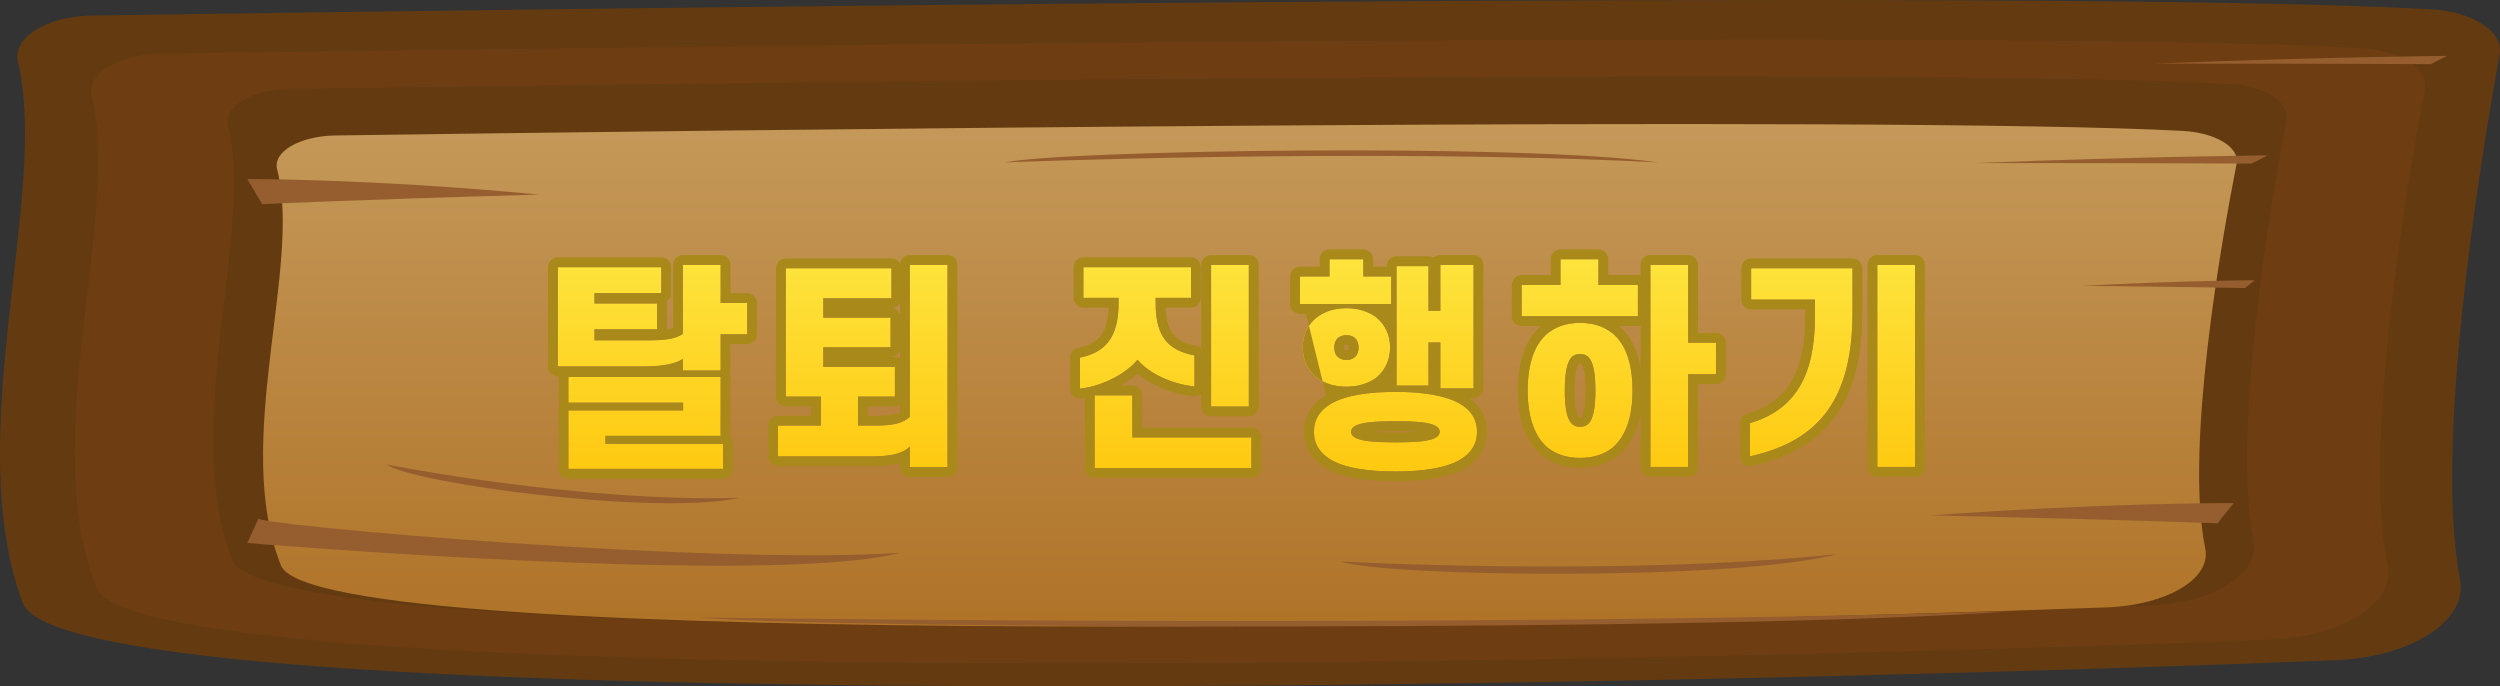 <svg width="255" height="70" viewBox="0 0 255 70" fill="none" xmlns="http://www.w3.org/2000/svg">
<rect x="0" y="0" width="255" height="70" fill="#333333" stroke="none"/>
<path d="M238.188 67.338C178.823 69.739 6.947 73.934 2.32 61.505C-4.054 44.383 5.083 19.79 1.83 6.318C1.231 3.852 4.754 1.656 9.381 1.588C51.248 0.958 209.514 -1.242 247.968 0.951C252.258 1.193 255.379 3.242 254.963 5.548C253.062 15.978 248.231 45.21 250.921 59.13C251.725 63.31 246.002 67.023 238.195 67.342L238.188 67.338Z" fill="#643B11"/>
<path d="M231.566 65.229C175.753 67.41 14.161 71.222 9.812 59.927C3.818 44.368 12.407 22.028 9.344 9.784C8.781 7.543 12.092 5.552 16.441 5.487C55.801 4.914 204.602 2.916 240.754 4.907C244.788 5.131 247.727 6.989 247.332 9.083C245.549 18.561 241.002 45.119 243.531 57.769C244.291 61.565 238.904 64.941 231.566 65.229Z" fill="#6E3D12"/>
<path d="M219.309 61.77C170.066 63.697 27.508 67.057 23.67 57.093C18.386 43.371 25.958 23.659 23.261 12.857C22.764 10.881 25.688 9.121 29.525 9.064C64.251 8.559 195.524 6.796 227.414 8.552C230.974 8.749 233.562 10.387 233.218 12.235C231.646 20.594 227.634 44.027 229.863 55.185C230.535 58.535 225.777 61.512 219.309 61.766V61.77Z" fill="#643B11"/>
<path d="M214.894 61.952C168.02 63.712 32.317 66.78 28.662 57.681C23.634 45.145 30.84 27.14 28.268 17.279C27.8 15.473 30.577 13.869 34.232 13.816C67.291 13.353 192.25 11.745 222.612 13.35C225.996 13.528 228.467 15.026 228.131 16.714C226.632 24.349 222.817 45.752 224.937 55.944C225.573 59.005 221.048 61.724 214.886 61.956L214.894 61.952Z" fill="url(#paint0_linear_2063_1401)"/>
<path d="M26.375 52.872C25.519 53.505 73.227 57.727 91.88 56.372C78.687 59.858 25.227 55.386 25.227 55.386L26.375 52.872Z" fill="#965E2E"/>
<path d="M26.74 20.826C26.74 20.826 35.314 20.401 54.983 19.847C37.93 18.216 25.234 18.265 25.234 18.265L26.74 20.826Z" fill="#965E2E"/>
<path d="M229.636 16.691C229.636 16.691 221.099 16.631 201.481 16.634C218.621 15.951 231.303 15.849 231.303 15.849L229.644 16.691H229.636Z" fill="#965E2E"/>
<path d="M247.917 6.545C247.917 6.545 239.38 6.484 219.762 6.488C236.902 5.806 249.583 5.703 249.583 5.703L247.924 6.545H247.917Z" fill="#965E2E"/>
<path d="M229 29.379C229 29.379 223.972 29.273 212.416 29.159C222.495 28.609 229.965 28.586 229.965 28.586L229.008 29.379H229Z" fill="#965E2E"/>
<path d="M226.186 53.38C226.186 53.38 217.328 53.027 196.993 52.568C214.696 51.267 227.831 51.313 227.831 51.313L226.186 53.38Z" fill="#965E2E"/>
<path d="M102.515 16.566C102.515 16.566 139.631 15.064 169.153 16.566C155.09 14.582 108.406 15.318 102.515 16.566Z" fill="#965E2E"/>
<path d="M136.736 57.272C136.736 57.272 165.052 58.827 187.375 56.524C176.827 59.289 141.297 58.846 136.736 57.272Z" fill="#965E2E"/>
<path d="M71.195 62.972C71.195 62.972 145.844 64.126 205.151 62.347C176.915 64.463 83.05 64.163 71.195 62.972Z" fill="#965E2E"/>
<path d="M39.443 47.38C39.443 47.38 58.784 51.233 75.397 50.782C66.897 52.648 42.045 49.307 39.443 47.38Z" fill="#965E2E"/>
<path d="M67.016 33.592H60.636V34.714H66.136C67.874 34.714 68.908 34.56 69.656 34.054V27.014H73.506V30.908H76.212V34.098H73.506V37.794H69.656V36.606C68.908 37.112 67.632 37.376 65.608 37.376H56.896V27.256H67.456V29.896H60.636V30.952H67.016V33.592ZM73.506 44.46H61.758V45.274H73.748V47.826H57.974V41.864H69.678V41.072H57.974V38.454H73.506V44.46Z" fill="url(#paint1_linear_2063_1401)"/>
<path d="M90.929 27.366V30.424H83.977V32.404H90.841V35.418H83.977V37.42H91.281V40.456H87.519V43.404H89.411C91.105 43.404 92.117 43.162 92.799 42.524V27.014H96.649V47.65H92.799V45.56C92.095 46.242 90.907 46.55 88.971 46.55H79.357V43.404H83.735V40.456H80.149V27.366H90.929Z" fill="url(#paint2_linear_2063_1401)"/>
<path d="M110.506 30.38V27.256H121.484V30.38H117.876V30.952C117.876 34.406 119.218 35.748 121.836 36.254V39.422C119.482 39.158 117.238 38.124 116.028 36.694C114.796 38.168 112.398 39.4 110.154 39.642V36.474C112.684 35.968 114.092 34.472 114.092 30.952V30.38H110.506ZM127.38 27.014V41.468H123.53V27.014H127.38ZM127.644 44.614V47.738H111.65V40.324H115.5V44.614H127.644Z" fill="url(#paint3_linear_2063_1401)"/>
<path d="M141.899 28.202V31.018H132.593V28.202H135.607V26.442H139.061V28.202H141.899ZM136.091 35.44C136.091 35.858 136.223 36.21 136.465 36.408C136.707 36.628 137.015 36.716 137.345 36.716C137.675 36.716 137.961 36.628 138.203 36.408C138.445 36.21 138.577 35.858 138.577 35.44C138.577 35.044 138.445 34.692 138.203 34.472C137.961 34.274 137.675 34.186 137.345 34.186C137.015 34.186 136.707 34.274 136.465 34.472C136.223 34.692 136.091 35.044 136.091 35.44ZM132.879 35.44C132.879 34.164 133.407 33.064 134.331 32.36C135.101 31.766 136.135 31.436 137.345 31.436C138.533 31.436 139.567 31.766 140.359 32.36C141.261 33.064 141.789 34.164 141.789 35.44C141.789 36.738 141.261 37.816 140.359 38.542C139.567 39.114 138.533 39.444 137.345 39.444C136.135 39.444 135.101 39.114 134.331 38.542C133.407 37.816 132.879 36.738 132.879 35.44ZM150.303 27.014V39.62H146.915V34.934H145.705V39.334H142.449V27.146H145.705V31.7H146.915V27.014H150.303ZM134.023 44.042C134.023 42.744 134.661 41.82 135.761 41.182C137.235 40.324 139.567 39.972 142.339 39.972C145.089 39.972 147.421 40.324 148.917 41.182C150.017 41.82 150.655 42.744 150.655 44.042C150.655 45.34 150.017 46.242 148.917 46.902C147.421 47.76 145.089 48.09 142.339 48.09C139.567 48.09 137.235 47.76 135.761 46.902C134.661 46.242 134.023 45.34 134.023 44.042ZM137.807 44.042C137.807 44.306 137.961 44.482 138.247 44.658C138.929 45.01 140.315 45.12 142.339 45.12C144.363 45.12 145.771 45.01 146.409 44.658C146.695 44.482 146.849 44.306 146.849 44.042C146.849 43.778 146.695 43.58 146.409 43.426C145.771 43.074 144.363 42.964 142.339 42.964C140.315 42.964 138.929 43.074 138.247 43.426C137.961 43.58 137.807 43.778 137.807 44.042Z" fill="url(#paint4_linear_2063_1401)"/>
<path d="M167.066 32.25H155.208V29.06H159.168V26.442H163.04V29.06H167.066V32.25ZM159.608 39.818C159.608 41.6 159.828 42.656 160.268 43.162C160.51 43.426 160.796 43.536 161.17 43.536C161.544 43.536 161.83 43.426 162.072 43.162C162.512 42.656 162.732 41.6 162.732 39.818C162.732 38.058 162.512 37.002 162.072 36.474C161.83 36.232 161.544 36.1 161.17 36.1C160.796 36.1 160.51 36.232 160.268 36.474C159.828 37.002 159.608 38.058 159.608 39.818ZM155.824 39.818C155.824 37.112 156.506 35.11 157.87 33.988C158.728 33.306 159.828 32.932 161.17 32.932C162.512 32.932 163.612 33.306 164.47 33.988C165.834 35.11 166.516 37.112 166.516 39.818C166.516 42.524 165.834 44.526 164.47 45.67C163.612 46.352 162.512 46.704 161.17 46.704C159.828 46.704 158.728 46.352 157.87 45.67C156.506 44.526 155.824 42.524 155.824 39.818ZM168.342 27.014H172.192V34.956H175.03V38.168H172.192V47.628H168.342V27.014Z" fill="url(#paint5_linear_2063_1401)"/>
<path d="M185.127 32.294V30.556H178.615V27.366H188.955V31.854C188.955 40.5 185.721 44.966 178.483 46.55V43.162C183.081 41.82 185.127 38.344 185.127 32.294ZM191.485 27.014H195.335V47.628H191.485V27.014Z" fill="url(#paint6_linear_2063_1401)"/>
<path fill-rule="evenodd" clip-rule="evenodd" d="M68.016 33.602C68.27 33.561 68.479 33.508 68.656 33.445V27.014C68.656 26.462 69.103 26.014 69.656 26.014H73.506C74.058 26.014 74.506 26.462 74.506 27.014V29.908H76.212C76.764 29.908 77.212 30.356 77.212 30.908V34.098C77.212 34.65 76.764 35.098 76.212 35.098H74.506V37.794C74.506 37.91 74.486 38.021 74.45 38.124C74.486 38.227 74.506 38.338 74.506 38.454V44.46C74.506 44.511 74.502 44.56 74.495 44.609C74.652 44.786 74.748 45.019 74.748 45.274V47.826C74.748 48.378 74.3 48.826 73.748 48.826H57.974C57.421 48.826 56.974 48.378 56.974 47.826V41.864C56.974 41.723 57.003 41.589 57.055 41.468C57.003 41.346 56.974 41.213 56.974 41.072V38.454C56.974 38.428 56.975 38.402 56.977 38.376H56.896C56.343 38.376 55.896 37.928 55.896 37.376V27.256C55.896 26.704 56.343 26.256 56.896 26.256H67.456C68.008 26.256 68.456 26.704 68.456 27.256V29.896C68.456 30.25 68.271 30.562 67.993 30.739C68.008 30.808 68.016 30.879 68.016 30.952V33.592C68.016 33.595 68.016 33.599 68.016 33.602ZM57.974 38.454V41.072H69.678V41.864H57.974V47.826H73.748V45.274H61.758V44.46H73.506V38.454H57.974ZM69.656 37.794H73.506V34.098H76.212V30.908H73.506V27.014H69.656V34.054C68.908 34.56 67.874 34.714 66.136 34.714H60.636V33.592H67.016V30.952H60.636V29.896H67.456V27.256H56.896V37.376H65.608C66.917 37.376 67.913 37.266 68.656 37.05C69.061 36.933 69.391 36.785 69.656 36.606V37.794ZM91.807 26.887C91.637 26.576 91.308 26.366 90.929 26.366H80.149C79.597 26.366 79.149 26.814 79.149 27.366V40.456C79.149 41.008 79.597 41.456 80.149 41.456H82.735V42.404H79.357C78.805 42.404 78.357 42.852 78.357 43.404V46.55C78.357 47.102 78.805 47.55 79.357 47.55H88.971C90.048 47.55 90.996 47.461 91.799 47.223V47.65C91.799 48.202 92.247 48.65 92.799 48.65H96.649C97.201 48.65 97.649 48.202 97.649 47.65V27.014C97.649 26.462 97.201 26.014 96.649 26.014H92.799C92.29 26.014 91.869 26.395 91.807 26.887ZM91.799 46.169C92.208 46.016 92.537 45.814 92.799 45.56V47.65H96.649V27.014H92.799V42.524C92.117 43.162 91.105 43.404 89.411 43.404H87.519V40.456H91.281V37.42H83.977V35.418H90.841V32.404H83.977V30.424H90.929V27.366H80.149V40.456H83.735V43.404H79.357V46.55H88.971C90.187 46.55 91.108 46.428 91.799 46.169ZM91.02 31.42C91.354 31.39 91.641 31.195 91.799 30.917V32.116C91.692 31.76 91.391 31.487 91.02 31.42ZM91.799 35.706C91.675 36.118 91.293 36.418 90.841 36.418H84.977V36.42H91.281C91.471 36.42 91.648 36.473 91.799 36.564V35.706ZM91.799 41.311C91.648 41.403 91.471 41.456 91.281 41.456H88.519V42.404H89.411C90.684 42.404 91.373 42.255 91.799 42.022V41.311ZM110.506 31.38C109.953 31.38 109.506 30.932 109.506 30.38V27.256C109.506 26.704 109.953 26.256 110.506 26.256H121.484C122.036 26.256 122.484 26.704 122.484 27.256V30.38C122.484 30.932 122.036 31.38 121.484 31.38H118.884C118.935 32.736 119.235 33.557 119.656 34.085C120.111 34.655 120.836 35.042 122.026 35.272C122.221 35.31 122.394 35.403 122.53 35.534V27.014C122.53 26.462 122.977 26.014 123.53 26.014H127.38C127.932 26.014 128.38 26.462 128.38 27.014V41.468C128.38 42.02 127.932 42.468 127.38 42.468H123.53C122.977 42.468 122.53 42.02 122.53 41.468V40.142C122.521 40.151 122.512 40.159 122.502 40.167C122.29 40.357 122.007 40.447 121.724 40.416C119.606 40.178 117.499 39.358 116.036 38.11C115.528 38.559 114.937 38.969 114.296 39.324H115.5C116.052 39.324 116.5 39.772 116.5 40.324V43.614H127.644C128.196 43.614 128.644 44.062 128.644 44.614V47.738C128.644 48.29 128.196 48.738 127.644 48.738H111.65C111.097 48.738 110.65 48.29 110.65 47.738V40.586C110.52 40.605 110.39 40.622 110.261 40.636C109.979 40.667 109.697 40.576 109.486 40.386C109.274 40.196 109.154 39.926 109.154 39.642V36.474C109.154 35.997 109.49 35.587 109.958 35.493C111.072 35.27 111.802 34.859 112.276 34.237C112.718 33.657 113.031 32.771 113.084 31.38H110.506ZM114.092 30.38V30.952C114.092 31.098 114.089 31.241 114.084 31.38C113.973 34.594 112.579 35.989 110.154 36.474V39.642C110.47 39.608 110.79 39.554 111.109 39.482C111.124 39.479 111.139 39.476 111.154 39.472C111.319 39.434 111.485 39.392 111.65 39.344C111.673 39.338 111.697 39.331 111.721 39.324C113.072 38.926 114.368 38.233 115.322 37.407C115.585 37.178 115.823 36.939 116.028 36.694C116.237 36.941 116.476 37.176 116.742 37.397C117.796 38.275 119.259 38.937 120.836 39.263C121.165 39.331 121.499 39.384 121.836 39.422V36.254C119.329 35.769 117.992 34.518 117.883 31.38C117.878 31.241 117.876 31.098 117.876 30.952V30.38H121.484V27.256H110.506V30.38H114.092ZM111.65 47.738H127.644V44.614H115.5V40.324H111.65V47.738ZM142.449 27.146H145.705V31.7H146.915V27.014H150.303V39.62H146.915V34.934H145.705V39.334H142.449V27.146ZM141.899 31.018V28.202H139.061V26.442H135.607V28.202H132.593V31.018H141.899ZM133.213 32.018H132.593C132.041 32.018 131.593 31.57 131.593 31.018V28.202C131.593 27.65 132.041 27.202 132.593 27.202H134.607V26.442C134.607 25.89 135.055 25.442 135.607 25.442H139.061C139.613 25.442 140.061 25.89 140.061 26.442V27.202H141.449V27.146C141.449 26.594 141.897 26.146 142.449 26.146H145.705C145.895 26.146 146.073 26.199 146.224 26.291C146.403 26.119 146.647 26.014 146.915 26.014H150.303C150.855 26.014 151.303 26.462 151.303 27.014V39.62C151.303 40.172 150.855 40.62 150.303 40.62H149.887C150.974 41.406 151.655 42.536 151.655 44.042C151.655 45.762 150.767 46.958 149.431 47.759L149.414 47.769C147.676 48.766 145.115 49.09 142.339 49.09C139.544 49.09 136.978 48.767 135.258 47.766L135.246 47.76C133.911 46.958 133.023 45.762 133.023 44.042C133.023 42.331 133.903 41.104 135.258 40.317M137.706 40.435C136.956 40.621 136.301 40.867 135.761 41.182C134.661 41.82 134.023 42.744 134.023 44.042C134.023 45.34 134.661 46.242 135.761 46.902C137.235 47.76 139.567 48.09 142.339 48.09C145.089 48.09 147.421 47.76 148.917 46.902C150.017 46.242 150.655 45.34 150.655 44.042C150.655 42.744 150.017 41.82 148.917 41.182C148.534 40.962 148.096 40.776 147.611 40.62C147.389 40.549 147.156 40.484 146.915 40.425C146.669 40.365 146.414 40.312 146.15 40.264C146.132 40.261 146.114 40.258 146.096 40.255C145.967 40.232 145.837 40.211 145.705 40.192C144.719 40.045 143.623 39.976 142.449 39.972C142.412 39.972 142.376 39.972 142.339 39.972C142.118 39.972 141.9 39.974 141.684 39.979C140.873 39.996 140.105 40.046 139.39 40.133C138.788 40.206 138.225 40.306 137.706 40.435ZM141.36 38.987C141.39 38.986 141.419 38.985 141.449 38.984V38.897C141.42 38.927 141.39 38.957 141.36 38.987ZM141.449 37.124C141.67 36.622 141.789 36.056 141.789 35.44C141.789 34.835 141.67 34.269 141.449 33.766C141.204 33.209 140.833 32.73 140.359 32.36C140.191 32.234 140.012 32.12 139.823 32.018C139.121 31.641 138.281 31.436 137.345 31.436C136.392 31.436 135.548 31.641 134.856 32.018C134.67 32.12 134.494 32.234 134.331 32.36C133.407 33.064 132.879 34.164 132.879 35.44C132.879 36.738 133.407 37.816 134.331 38.542C135.101 39.114 136.135 39.444 137.345 39.444C137.419 39.444 137.493 39.443 137.566 39.44C138.143 39.42 138.681 39.321 139.169 39.153C139.608 39.002 140.007 38.796 140.359 38.542C140.833 38.16 141.204 37.681 141.449 37.124ZM137.124 35.656C137.128 35.66 137.133 35.664 137.138 35.668C137.148 35.678 137.162 35.687 137.188 35.696C137.217 35.706 137.267 35.716 137.345 35.716C137.421 35.716 137.461 35.706 137.48 35.699C137.495 35.694 137.509 35.687 137.53 35.668C137.535 35.664 137.539 35.66 137.544 35.656C137.545 35.654 137.546 35.651 137.547 35.648C137.56 35.615 137.577 35.547 137.577 35.44C137.577 35.351 137.562 35.287 137.547 35.248C137.543 35.237 137.539 35.228 137.535 35.222C137.5 35.202 137.445 35.186 137.345 35.186C137.234 35.186 137.168 35.206 137.131 35.225C137.128 35.231 137.124 35.238 137.121 35.248C137.106 35.287 137.091 35.351 137.091 35.44C137.091 35.547 137.108 35.615 137.121 35.648C137.122 35.651 137.123 35.654 137.124 35.656ZM138.203 34.472C138.445 34.692 138.577 35.044 138.577 35.44C138.577 35.858 138.445 36.21 138.203 36.408C137.961 36.628 137.675 36.716 137.345 36.716C137.015 36.716 136.707 36.628 136.465 36.408C136.223 36.21 136.091 35.858 136.091 35.44C136.091 35.044 136.223 34.692 136.465 34.472C136.707 34.274 137.015 34.186 137.345 34.186C137.675 34.186 137.961 34.274 138.203 34.472ZM144.629 44.042C144.02 44.097 143.256 44.12 142.339 44.12C141.421 44.12 140.662 44.097 140.054 44.042C140.662 43.987 141.421 43.964 142.339 43.964C143.256 43.964 144.02 43.987 144.629 44.042ZM138.247 43.426C138.929 43.074 140.315 42.964 142.339 42.964C144.363 42.964 145.771 43.074 146.409 43.426C146.695 43.58 146.849 43.778 146.849 44.042C146.849 44.306 146.695 44.482 146.409 44.658C145.771 45.01 144.363 45.12 142.339 45.12C140.315 45.12 138.929 45.01 138.247 44.658C137.961 44.482 137.807 44.306 137.807 44.042C137.807 43.778 137.961 43.58 138.247 43.426ZM167.342 33.211C167.254 33.236 167.162 33.25 167.066 33.25H165.147C166.345 34.257 167.043 35.752 167.342 37.553V33.211ZM167.342 28.099C167.254 28.073 167.162 28.06 167.066 28.06H164.04V26.442C164.04 25.89 163.592 25.442 163.04 25.442H159.168C158.616 25.442 158.168 25.89 158.168 26.442V28.06H155.208C154.656 28.06 154.208 28.508 154.208 29.06V32.25C154.208 32.802 154.656 33.25 155.208 33.25H157.193C155.521 34.654 154.824 37.01 154.824 39.818C154.824 42.653 155.535 45.016 157.227 46.436C157.234 46.442 157.241 46.447 157.248 46.453C158.315 47.301 159.647 47.704 161.17 47.704C162.693 47.704 164.025 47.301 165.092 46.453C165.096 46.45 165.099 46.447 165.103 46.444C165.106 46.441 165.109 46.439 165.113 46.436C166.33 45.415 167.04 43.906 167.342 42.084V47.628C167.342 48.18 167.79 48.628 168.342 48.628H172.192C172.744 48.628 173.192 48.18 173.192 47.628V39.168H175.03C175.582 39.168 176.03 38.72 176.03 38.168V34.956C176.03 34.404 175.582 33.956 175.03 33.956H173.192V27.014C173.192 26.462 172.744 26.014 172.192 26.014H168.342C167.79 26.014 167.342 26.462 167.342 27.014V28.099ZM172.192 34.956V27.014H168.342V47.628H172.192V38.168H175.03V34.956H172.192ZM167.066 32.25V29.06H163.04V26.442H159.168V29.06H155.208V32.25H167.066ZM159.204 33.25C158.709 33.427 158.264 33.675 157.87 33.988C156.506 35.11 155.824 37.112 155.824 39.818C155.824 42.524 156.506 44.526 157.87 45.67C158.728 46.352 159.828 46.704 161.17 46.704C162.512 46.704 163.612 46.352 164.47 45.67C165.834 44.526 166.516 42.524 166.516 39.818C166.516 37.112 165.834 35.11 164.47 33.988C164.076 33.675 163.631 33.427 163.136 33.25C162.551 33.041 161.896 32.932 161.17 32.932C160.444 32.932 159.789 33.041 159.204 33.25ZM161.015 42.496C160.955 42.422 160.844 42.224 160.754 41.772C160.662 41.312 160.608 40.676 160.608 39.818C160.608 38.972 160.662 38.34 160.754 37.88C160.836 37.465 160.939 37.252 161.009 37.15C161.034 37.129 161.051 37.12 161.061 37.116C161.074 37.111 161.104 37.1 161.17 37.1C161.236 37.1 161.266 37.111 161.279 37.116C161.289 37.12 161.306 37.129 161.331 37.15C161.401 37.252 161.504 37.465 161.586 37.88C161.679 38.34 161.732 38.972 161.732 39.818C161.732 40.676 161.678 41.312 161.586 41.772C161.496 42.224 161.385 42.422 161.325 42.496C161.314 42.508 161.306 42.514 161.302 42.517C161.298 42.52 161.296 42.521 161.293 42.522C161.29 42.523 161.259 42.536 161.17 42.536C161.081 42.536 161.05 42.523 161.047 42.522C161.045 42.521 161.044 42.52 161.042 42.519C161.041 42.519 161.039 42.518 161.038 42.517C161.034 42.514 161.026 42.508 161.015 42.496ZM162.072 43.162C161.83 43.426 161.544 43.536 161.17 43.536C160.796 43.536 160.51 43.426 160.268 43.162C159.828 42.656 159.608 41.6 159.608 39.818C159.608 38.058 159.828 37.002 160.268 36.474C160.51 36.232 160.796 36.1 161.17 36.1C161.544 36.1 161.83 36.232 162.072 36.474C162.512 37.002 162.732 38.058 162.732 39.818C162.732 41.6 162.512 42.656 162.072 43.162ZM178.483 43.162C183.081 41.82 185.127 38.344 185.127 32.294V30.556H178.615V27.366H188.955V31.854C188.955 40.091 186.02 44.534 179.483 46.306C179.159 46.394 178.825 46.475 178.483 46.55V43.162ZM184.127 31.556H178.615C178.063 31.556 177.615 31.108 177.615 30.556V27.366C177.615 26.814 178.063 26.366 178.615 26.366H188.955C189.507 26.366 189.955 26.814 189.955 27.366V31.854C189.955 36.286 189.129 39.801 187.247 42.432C185.35 45.084 182.482 46.699 178.697 47.527C178.401 47.592 178.092 47.519 177.856 47.329C177.62 47.139 177.483 46.853 177.483 46.55V43.162C177.483 42.718 177.776 42.327 178.203 42.202C180.3 41.59 181.737 40.523 182.674 38.975C183.63 37.398 184.127 35.221 184.127 32.294V31.556ZM190.485 27.014C190.485 26.462 190.933 26.014 191.485 26.014H195.335C195.887 26.014 196.335 26.462 196.335 27.014V47.628C196.335 48.18 195.887 48.628 195.335 48.628H191.485C190.933 48.628 190.485 48.18 190.485 47.628V27.014ZM127.38 27.014H123.53V41.468H127.38V27.014ZM191.485 27.014V47.628H195.335V27.014H191.485Z" fill="#A8891A"/>
<defs>
<linearGradient id="paint0_linear_2063_1401" x1="127.497" y1="-90" x2="127.497" y2="89.917" gradientUnits="userSpaceOnUse">
<stop stop-color="#EFE4BC"/>
<stop offset="1" stop-color="#A5600F"/>
</linearGradient>
<linearGradient id="paint1_linear_2063_1401" x1="127.26" y1="7.5" x2="127.26" y2="55.999" gradientUnits="userSpaceOnUse">
<stop stop-color="#FCFB64"/>
<stop offset="1" stop-color="#FFBF00"/>
</linearGradient>
<linearGradient id="paint2_linear_2063_1401" x1="127.26" y1="7.5" x2="127.26" y2="55.999" gradientUnits="userSpaceOnUse">
<stop stop-color="#FCFB64"/>
<stop offset="1" stop-color="#FFBF00"/>
</linearGradient>
<linearGradient id="paint3_linear_2063_1401" x1="127.26" y1="7.5" x2="127.26" y2="55.999" gradientUnits="userSpaceOnUse">
<stop stop-color="#FCFB64"/>
<stop offset="1" stop-color="#FFBF00"/>
</linearGradient>
<linearGradient id="paint4_linear_2063_1401" x1="127.26" y1="7.5" x2="127.26" y2="55.999" gradientUnits="userSpaceOnUse">
<stop stop-color="#FCFB64"/>
<stop offset="1" stop-color="#FFBF00"/>
</linearGradient>
<linearGradient id="paint5_linear_2063_1401" x1="127.26" y1="7.5" x2="127.26" y2="55.999" gradientUnits="userSpaceOnUse">
<stop stop-color="#FCFB64"/>
<stop offset="1" stop-color="#FFBF00"/>
</linearGradient>
<linearGradient id="paint6_linear_2063_1401" x1="127.26" y1="7.5" x2="127.26" y2="55.999" gradientUnits="userSpaceOnUse">
<stop stop-color="#FCFB64"/>
<stop offset="1" stop-color="#FFBF00"/>
</linearGradient>
</defs>
</svg>
